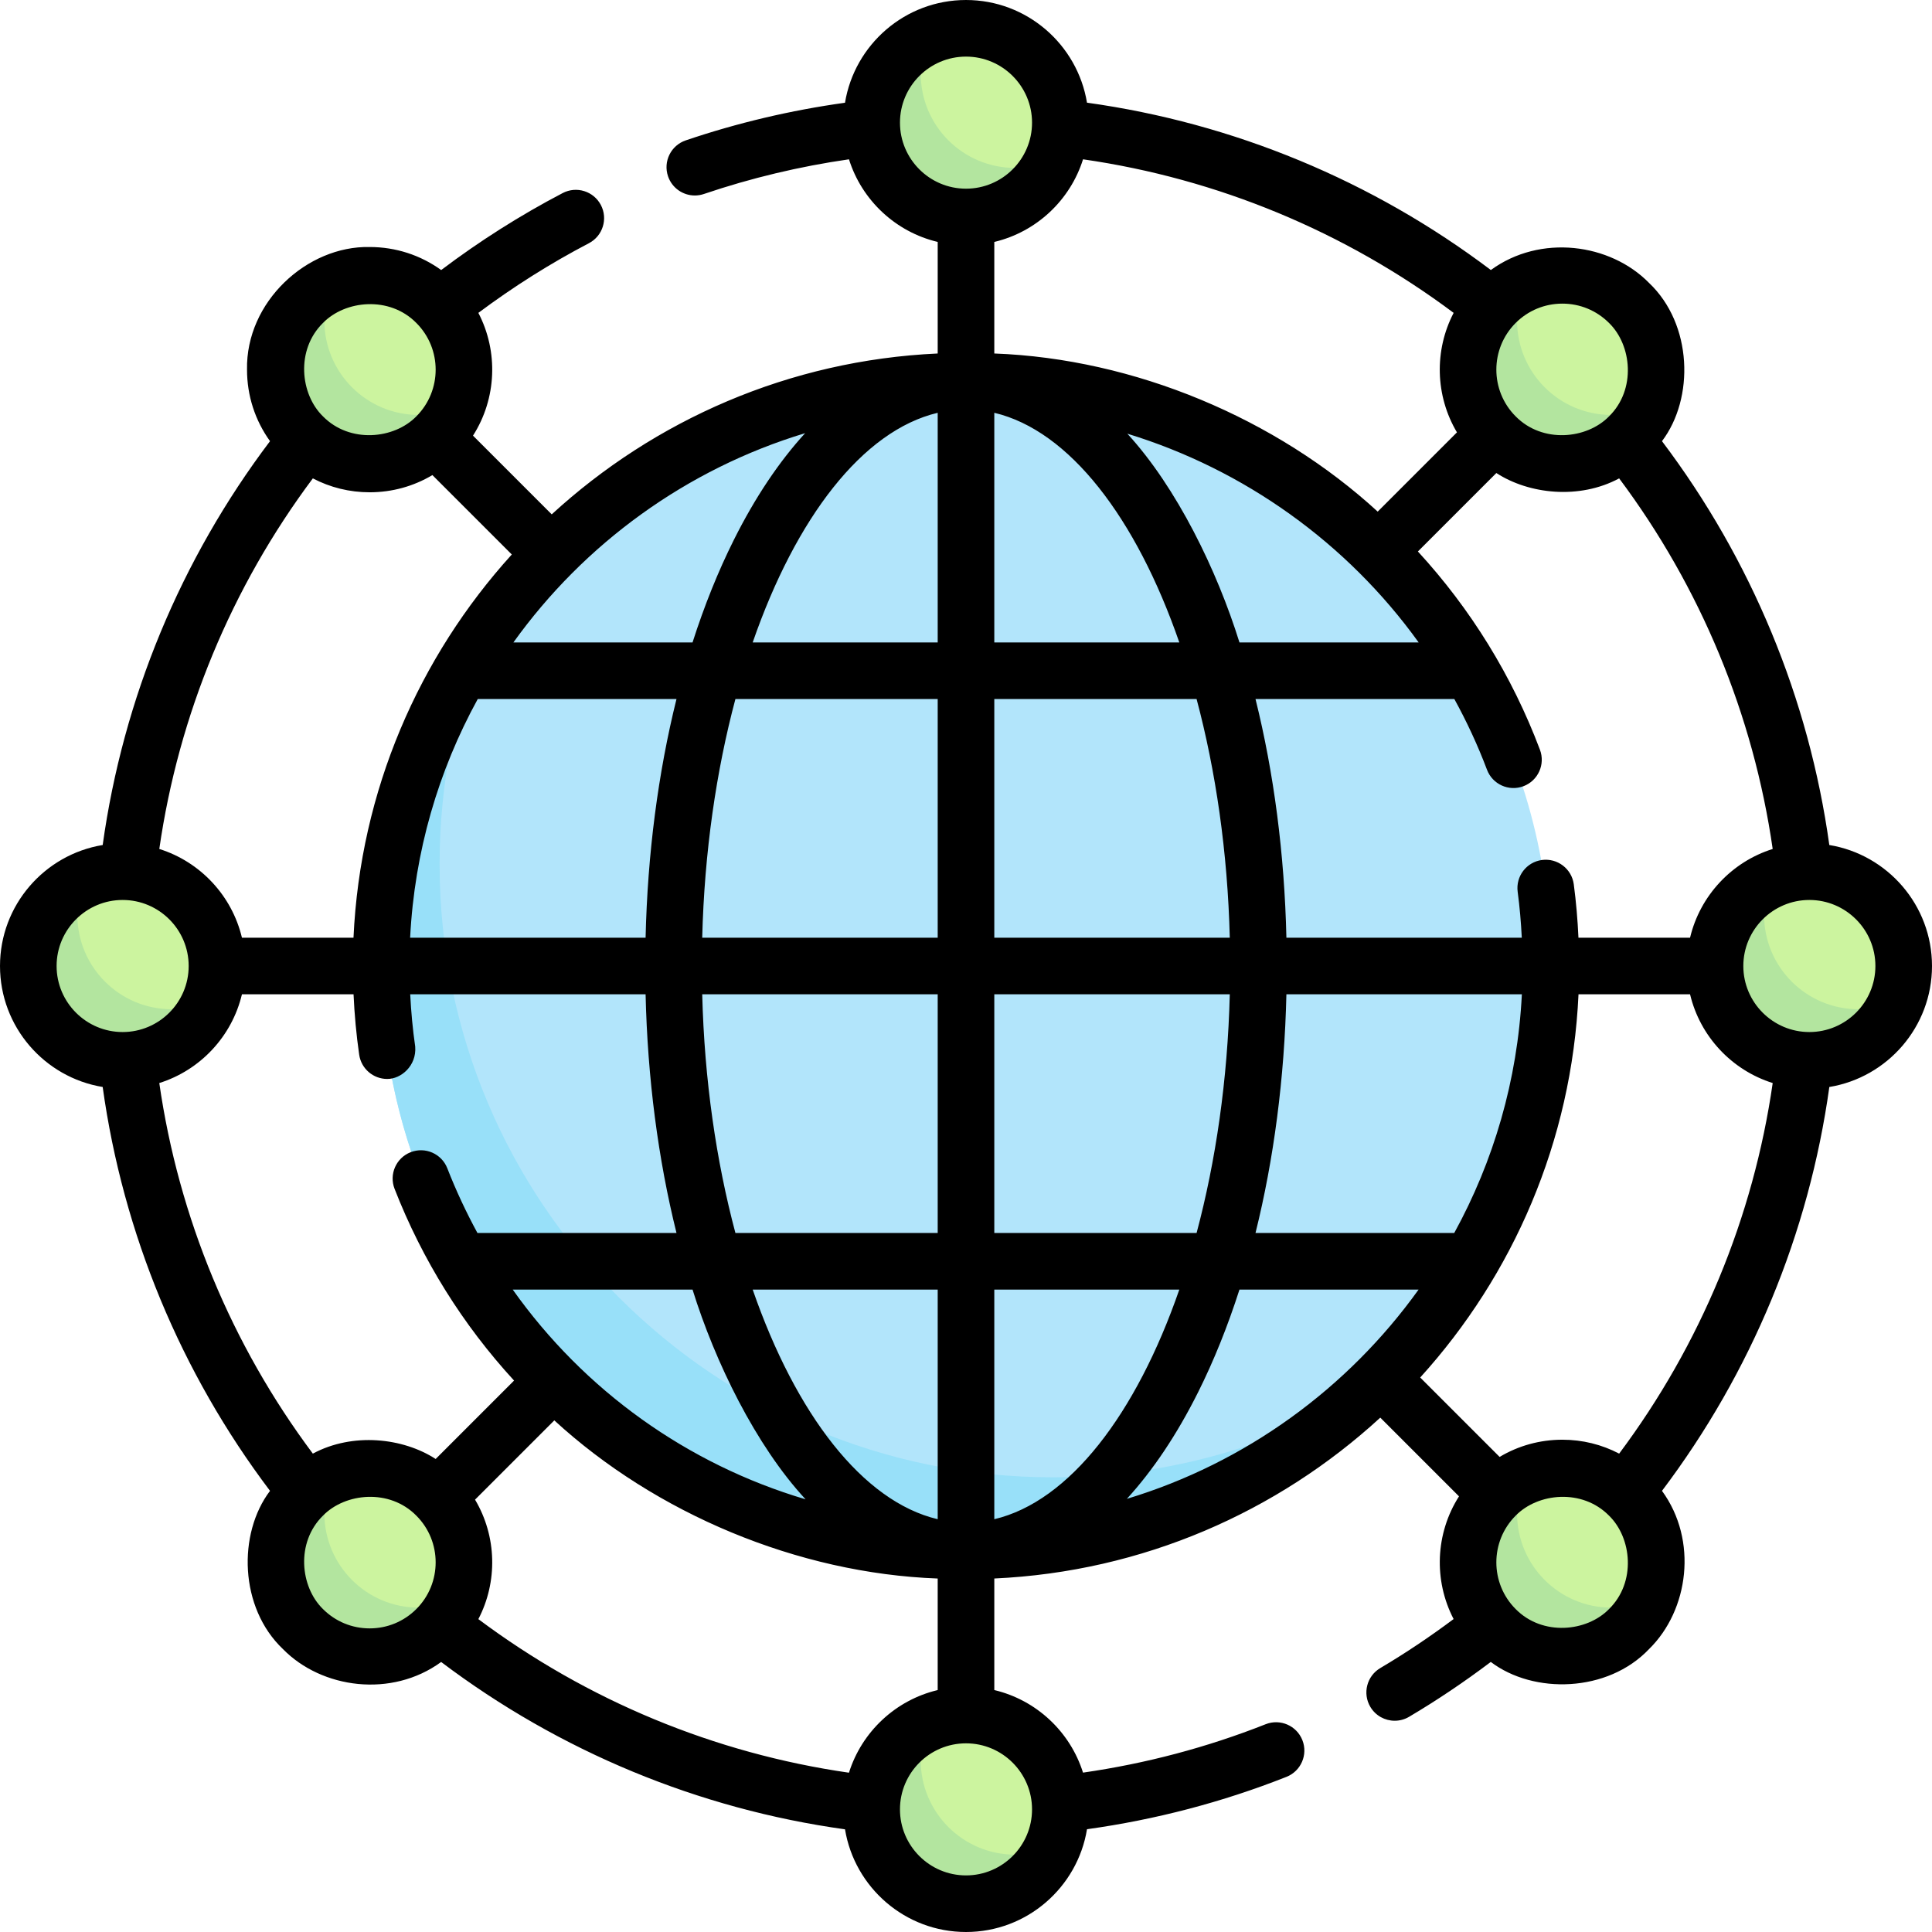 <svg id="Capa_1" enable-background="new 0 0 512 512" height="512" viewBox="0 0 512 512" width="512" xmlns="http://www.w3.org/2000/svg"><g><g><g><g><path d="m281 32.5c0 3.452-.7 6.74-1.965 9.731-3.795 8.973-13.212 13.365-23.567 13.365-13.807 0-23.319-8.259-23.319-22.066 0-10.018 4.743-19.689 13.251-23.678 3.218-1.509 6.81-2.352 10.6-2.352 13.807 0 25 11.193 25 25z" fill="#ccf49f"/><path d="m278.94 42.44c-3.84 8.86-12.66 15.06-22.94 15.06-13.81 0-25-11.19-25-25 0-10.28 6.2-19.1 15.06-22.94-1.33 3.04-2.06 6.41-2.06 9.94 0 13.81 11.19 25 25 25 3.53 0 6.9-.73 9.94-2.06z" fill="#b3e59f"/></g><g><path d="m439.038 97.962c0 3.452-.7 6.74-1.965 9.731-3.795 8.973-13.212 13.365-23.567 13.365-13.807 0-23.319-8.259-23.319-22.066 0-10.018 4.743-19.689 13.25-23.678 3.218-1.509 6.811-2.352 10.601-2.352 13.807 0 25 11.193 25 25z" fill="#ccf49f"/><path d="m436.978 107.902c-3.84 8.86-12.66 15.06-22.94 15.06-13.81 0-25-11.19-25-25 0-10.28 6.2-19.1 15.06-22.94-1.33 3.04-2.06 6.41-2.06 9.94 0 13.81 11.19 25 25 25 3.53 0 6.9-.73 9.94-2.06z" fill="#b3e59f"/></g><g><path d="m122.962 97.962c0 3.452-.7 6.74-1.965 9.731-3.795 8.973-13.212 13.365-23.567 13.365-13.807 0-23.319-8.259-23.319-22.066 0-10.018 4.743-19.689 13.25-23.678 3.218-1.509 6.811-2.352 10.601-2.352 13.807 0 25 11.193 25 25z" fill="#ccf49f"/><path d="m120.902 107.902c-3.84 8.86-12.66 15.06-22.94 15.06-13.81 0-25-11.19-25-25 0-10.28 6.2-19.1 15.06-22.94-1.33 3.04-2.06 6.41-2.06 9.94 0 13.81 11.19 25 25 25 3.53 0 6.9-.73 9.94-2.06z" fill="#b3e59f"/></g><g><path d="m439.038 414.038c0 3.452-.7 6.74-1.965 9.731-3.795 8.973-13.212 13.365-23.567 13.365-13.807 0-23.319-8.259-23.319-22.066 0-10.018 4.743-19.689 13.25-23.678 3.218-1.509 6.811-2.352 10.601-2.352 13.807 0 25 11.193 25 25z" fill="#ccf49f"/><path d="m436.978 423.978c-3.84 8.86-12.66 15.06-22.94 15.06-13.81 0-25-11.19-25-25 0-10.28 6.2-19.1 15.06-22.94-1.33 3.04-2.06 6.41-2.06 9.94 0 13.81 11.19 25 25 25 3.53 0 6.9-.73 9.94-2.06z" fill="#b3e59f"/></g><g><path d="m281 479.5c0 3.452-.7 6.74-1.965 9.731-3.795 8.973-13.212 13.365-23.567 13.365-13.807 0-23.319-8.259-23.319-22.066 0-10.018 4.743-19.689 13.251-23.678 3.218-1.509 6.811-2.352 10.601-2.352 13.806 0 24.999 11.193 24.999 25z" fill="#ccf49f"/><path d="m278.94 489.44c-3.84 8.86-12.66 15.06-22.94 15.06-13.81 0-25-11.19-25-25 0-10.28 6.2-19.1 15.06-22.94-1.33 3.04-2.06 6.41-2.06 9.94 0 13.81 11.19 25 25 25 3.53 0 6.9-.73 9.94-2.06z" fill="#b3e59f"/></g><g><path d="m122.962 414.038c0 3.452-.7 6.74-1.965 9.731-3.795 8.973-13.212 13.365-23.567 13.365-13.807 0-23.319-8.259-23.319-22.066 0-10.018 4.743-19.689 13.25-23.678 3.218-1.509 6.811-2.352 10.601-2.352 13.807 0 25 11.193 25 25z" fill="#ccf49f"/><path d="m120.902 423.978c-3.84 8.86-12.66 15.06-22.94 15.06-13.81 0-25-11.19-25-25 0-10.28 6.2-19.1 15.06-22.94-1.33 3.04-2.06 6.41-2.06 9.94 0 13.81 11.19 25 25 25 3.53 0 6.9-.73 9.94-2.06z" fill="#b3e59f"/></g><g><path d="m57.5 255.456c0 3.452-.7 6.74-1.965 9.731-3.795 8.973-13.212 13.365-23.567 13.365-13.807 0-23.319-8.259-23.319-22.066 0-10.018 4.743-19.689 13.251-23.678 3.218-1.509 6.811-2.352 10.601-2.352 13.806 0 24.999 11.193 24.999 25z" fill="#ccf49f"/><path d="m55.44 265.396c-3.84 8.86-12.66 15.06-22.94 15.06-13.81 0-25-11.19-25-25 0-10.28 6.2-19.1 15.06-22.94-1.33 3.04-2.06 6.41-2.06 9.94 0 13.81 11.19 25 25 25 3.53 0 6.9-.73 9.94-2.06z" fill="#b3e59f"/></g><g><path d="m504.5 255.456c0 3.452-.7 6.74-1.965 9.731-3.795 8.973-13.212 13.365-23.567 13.365-13.807 0-23.319-8.259-23.319-22.066 0-10.018 4.743-19.689 13.251-23.678 3.218-1.509 6.811-2.352 10.601-2.352 13.806 0 24.999 11.193 24.999 25z" fill="#ccf49f"/><path d="m502.44 265.396c-3.84 8.86-12.66 15.06-22.94 15.06-13.81 0-25-11.19-25-25 0-10.28 6.2-19.1 15.06-22.94-1.33 3.04-2.06 6.41-2.06 9.94 0 13.81 11.19 25 25 25 3.53 0 6.9-.73 9.94-2.06z" fill="#b3e59f"/></g></g><g><circle cx="256" cy="256" fill="#b2e5fb" r="155"/><path d="m363.01 368.14c-27.82 26.55-65.51 42.86-107.01 42.86-85.6 0-155-69.4-155-155 0-32.6 10.07-62.85 27.26-87.81-7.58 18.78-11.76 39.31-11.76 60.81 0 89.75 72.75 162.5 162.5 162.5 30.75 0 59.49-8.54 84.01-23.36z" fill="#98e0f9"/></g></g><path d="m512 256c0-16.12-11.799-29.53-27.213-32.063-5.397-38.818-20.661-75.665-44.345-107.026 8.595-11.345 8.138-30.964-3.422-41.93-10.299-10.511-28.814-13.003-41.93-3.423-31.357-23.68-68.213-38.952-107.027-44.349-2.535-15.412-15.944-27.209-32.063-27.209-16.125 0-29.538 11.806-32.066 27.226-14.351 1.996-28.532 5.335-42.21 9.977-3.923 1.331-6.023 5.59-4.692 9.512 1.061 3.124 3.977 5.092 7.102 5.092.8 0 1.612-.129 2.411-.4 12.462-4.229 25.372-7.308 38.441-9.189 3.406 10.846 12.357 19.252 23.514 21.898v29.563c-39.338 1.796-75.071 17.643-102.29 42.631l-20.86-20.86c6.275-9.825 6.753-22.31 1.42-32.535 9.258-6.921 19.093-13.125 29.298-18.46 3.671-1.919 5.091-6.45 3.172-10.121s-6.451-5.091-10.121-3.172c-11.236 5.874-22.048 12.735-32.201 20.401-5.489-3.959-12.056-6.102-18.956-6.102-16.567-.358-32.835 14.508-32.5 32.5 0 6.897 2.141 13.463 6.096 18.95-23.684 31.361-38.947 68.208-44.345 107.026-15.414 2.533-27.213 15.943-27.213 32.063 0 16.119 11.797 29.528 27.21 32.063 5.396 38.812 20.671 75.674 44.348 107.027-8.595 11.345-8.138 30.964 3.422 41.929 10.299 10.511 28.814 13.003 41.93 3.423 31.359 23.682 68.197 38.95 107.026 44.348 2.536 15.412 15.945 27.21 32.064 27.21 16.128 0 29.543-11.811 32.067-27.236 18.115-2.518 35.888-7.165 52.86-13.879 3.852-1.523 5.739-5.881 4.216-9.733-1.524-3.851-5.881-5.741-9.733-4.215-15.547 6.15-31.816 10.442-48.401 12.827-3.41-10.837-12.357-19.236-23.509-21.882v-29.563c39.338-1.796 75.071-17.643 102.29-42.631l20.86 20.86c-6.272 9.82-6.752 22.296-1.429 32.518-6.239 4.665-12.752 9.039-19.435 12.992-3.565 2.108-4.747 6.708-2.639 10.273 1.4 2.368 3.898 3.684 6.463 3.684 1.298 0 2.612-.337 3.811-1.045 7.457-4.409 14.72-9.307 21.652-14.541 11.344 8.606 30.975 8.155 41.946-3.411 10.512-10.298 13.003-28.815 3.424-41.93 23.677-31.352 38.951-68.215 44.348-107.026 15.412-2.534 27.209-15.943 27.209-32.062zm-97.962 125.539c-5.947 0-11.649 1.588-16.625 4.56l-21.045-21.045c24.598-27.125 40.172-62.571 41.952-101.554h29.563c2.647 11.158 11.054 20.11 21.901 23.516-5.119 35.567-19.116 69.351-40.691 98.209-4.591-2.407-9.723-3.686-15.055-3.686zm-189.054 88.246c-35.585-5.121-69.349-19.117-98.214-40.701 5.175-9.924 4.882-21.979-.878-31.663l21.006-21.006c26.823 24.64 64.438 40.544 101.601 41.909v29.56c-11.157 2.646-20.11 11.054-23.515 21.901zm-142.078-84.561c-21.576-28.858-35.572-62.643-40.691-98.209 10.847-3.405 19.255-12.357 21.902-23.516h29.576c.245 5.371.732 10.732 1.496 16.008.542 3.735 3.747 6.426 7.413 6.425 3.633.049 7.838-3.454 7.433-8.577-.663-4.567-1.089-9.206-1.323-13.856h62.378c.516 22.238 3.321 43.679 8.188 63.25h-52.751c-2.981-5.488-5.665-11.199-7.985-17.144-1.506-3.858-5.852-5.768-9.713-4.26-3.859 1.506-5.767 5.855-4.26 9.713 7.375 18.897 18.112 36.06 31.665 50.808l-20.778 20.779c-8.664-5.618-21.985-7.099-32.55-1.421zm15.056-254.763c5.947 0 11.649-1.588 16.625-4.56l21.045 21.045c-24.599 27.125-40.172 62.571-41.953 101.554h-29.562c-2.647-11.157-11.053-20.109-21.9-23.515 5.121-35.572 19.107-69.343 40.69-98.209 4.591 2.406 9.724 3.685 15.055 3.685zm189.053-88.245c35.57 5.12 69.353 19.114 98.216 40.696-5.177 9.925-4.885 21.982.876 31.667l-21.002 21.003c-26.895-24.676-64.415-40.532-101.605-41.905v-29.56c11.158-2.647 20.11-11.054 23.515-21.901zm142.079 84.56c21.582 28.866 35.568 62.637 40.689 98.21-10.846 3.406-19.253 12.357-21.9 23.515h-29.576c-.217-4.747-.617-9.484-1.238-14.153-.547-4.106-4.319-6.986-8.425-6.444-4.105.547-6.991 4.319-6.444 8.425.535 4.016.886 8.089 1.091 12.173h-62.38c-.516-22.238-3.321-43.679-8.188-63.25h52.695c3.289 5.986 6.2 12.23 8.65 18.73 1.461 3.875 5.788 5.833 9.663 4.373 3.876-1.461 5.834-5.788 4.372-9.664-7.382-19.583-18.367-37.337-32.346-52.546l20.789-20.789c8.662 5.617 21.983 7.098 32.548 1.42zm-43.703 199.974h-52.669c4.867-19.571 7.673-41.012 8.188-63.25h62.4c-1.148 22.825-7.514 44.296-17.919 63.25zm-249.517 15h47.656c5.955 19.148 16.726 41.295 29.956 55.584-31.348-9.315-58.612-28.798-77.612-55.584zm-27.185-93.25c1.149-22.825 7.514-44.296 17.919-63.25h52.669c-4.867 19.571-7.673 41.012-8.188 63.25zm86.203-63.25h53.608v63.25h-62.406c.571-22.68 3.711-44.193 8.798-63.25zm181.068-15h-47.49c-5.93-19.048-16.596-41.038-29.713-55.321 30.979 9.476 58.251 28.975 77.203 55.321zm-112.46 0v-60.857c19.898 4.705 37.592 27.838 49.03 60.857zm53.608 15c5.087 19.057 8.227 40.57 8.797 63.25h-62.405v-63.25zm-68.608-15h-49.03c11.438-33.019 29.131-56.152 49.03-60.857zm0 93.25v63.25h-53.608c-5.087-19.057-8.227-40.57-8.797-63.25zm0 78.25v60.857c-19.898-4.705-37.592-27.838-49.03-60.857zm15 0h49.03c-11.438 33.019-29.131 56.152-49.03 60.857zm0-15v-63.25h62.406c-.57 22.68-3.711 44.193-8.797 63.25zm-69.009-183.706c-4.185 8.37-7.848 17.493-10.962 27.206h-47.474c18.748-26.149 45.824-45.936 77.315-55.461-6.901 7.548-13.255 17.008-18.879 28.255zm123.018 225.912c4.185-8.37 7.848-17.493 10.962-27.206h47.474c-18.748 26.149-45.824 45.936-77.315 55.461 6.901-7.548 13.255-17.008 18.879-28.255zm179.491-112.956c0 9.649-7.851 17.5-17.5 17.5s-17.5-7.851-17.5-17.5 7.851-17.5 17.5-17.5 17.5 7.851 17.5 17.5zm-82.962-175.538c4.675 0 9.069 1.82 12.375 5.126 6.034 5.877 7.239 17.627 0 24.748-5.875 6.033-17.63 7.242-24.749 0-6.823-6.823-6.823-17.925-.001-24.749 3.306-3.305 7.701-5.125 12.375-5.125zm-175.538-47.962c0-9.649 7.851-17.5 17.5-17.5s17.5 7.851 17.5 17.5-7.851 17.5-17.5 17.5-17.5-7.851-17.5-17.5zm-152.912 53.087c5.876-6.034 17.628-7.24 24.748 0 6.823 6.823 6.823 17.925.001 24.749-5.878 6.034-17.629 7.24-24.75 0-6.034-5.878-7.24-17.628.001-24.749zm-70.588 170.413c0-9.649 7.851-17.5 17.5-17.5s17.5 7.851 17.5 17.5-7.851 17.5-17.5 17.5-17.5-7.851-17.5-17.5zm82.962 175.538c-4.675 0-9.069-1.82-12.375-5.126-6.033-5.878-7.24-17.628.001-24.748 5.876-6.034 17.628-7.24 24.748 0 6.823 6.823 6.823 17.925.001 24.749-3.306 3.305-7.701 5.125-12.375 5.125zm175.538 47.962c0 9.649-7.851 17.5-17.5 17.5s-17.5-7.851-17.5-17.5 7.851-17.5 17.5-17.5 17.5 7.851 17.5 17.5zm152.912-53.087c-5.877 6.035-17.628 7.24-24.749 0h.001c-6.823-6.823-6.823-17.925-.001-24.749 5.878-6.034 17.629-7.24 24.75 0 6.034 5.878 7.24 17.628-.001 24.749z"/></g></svg>